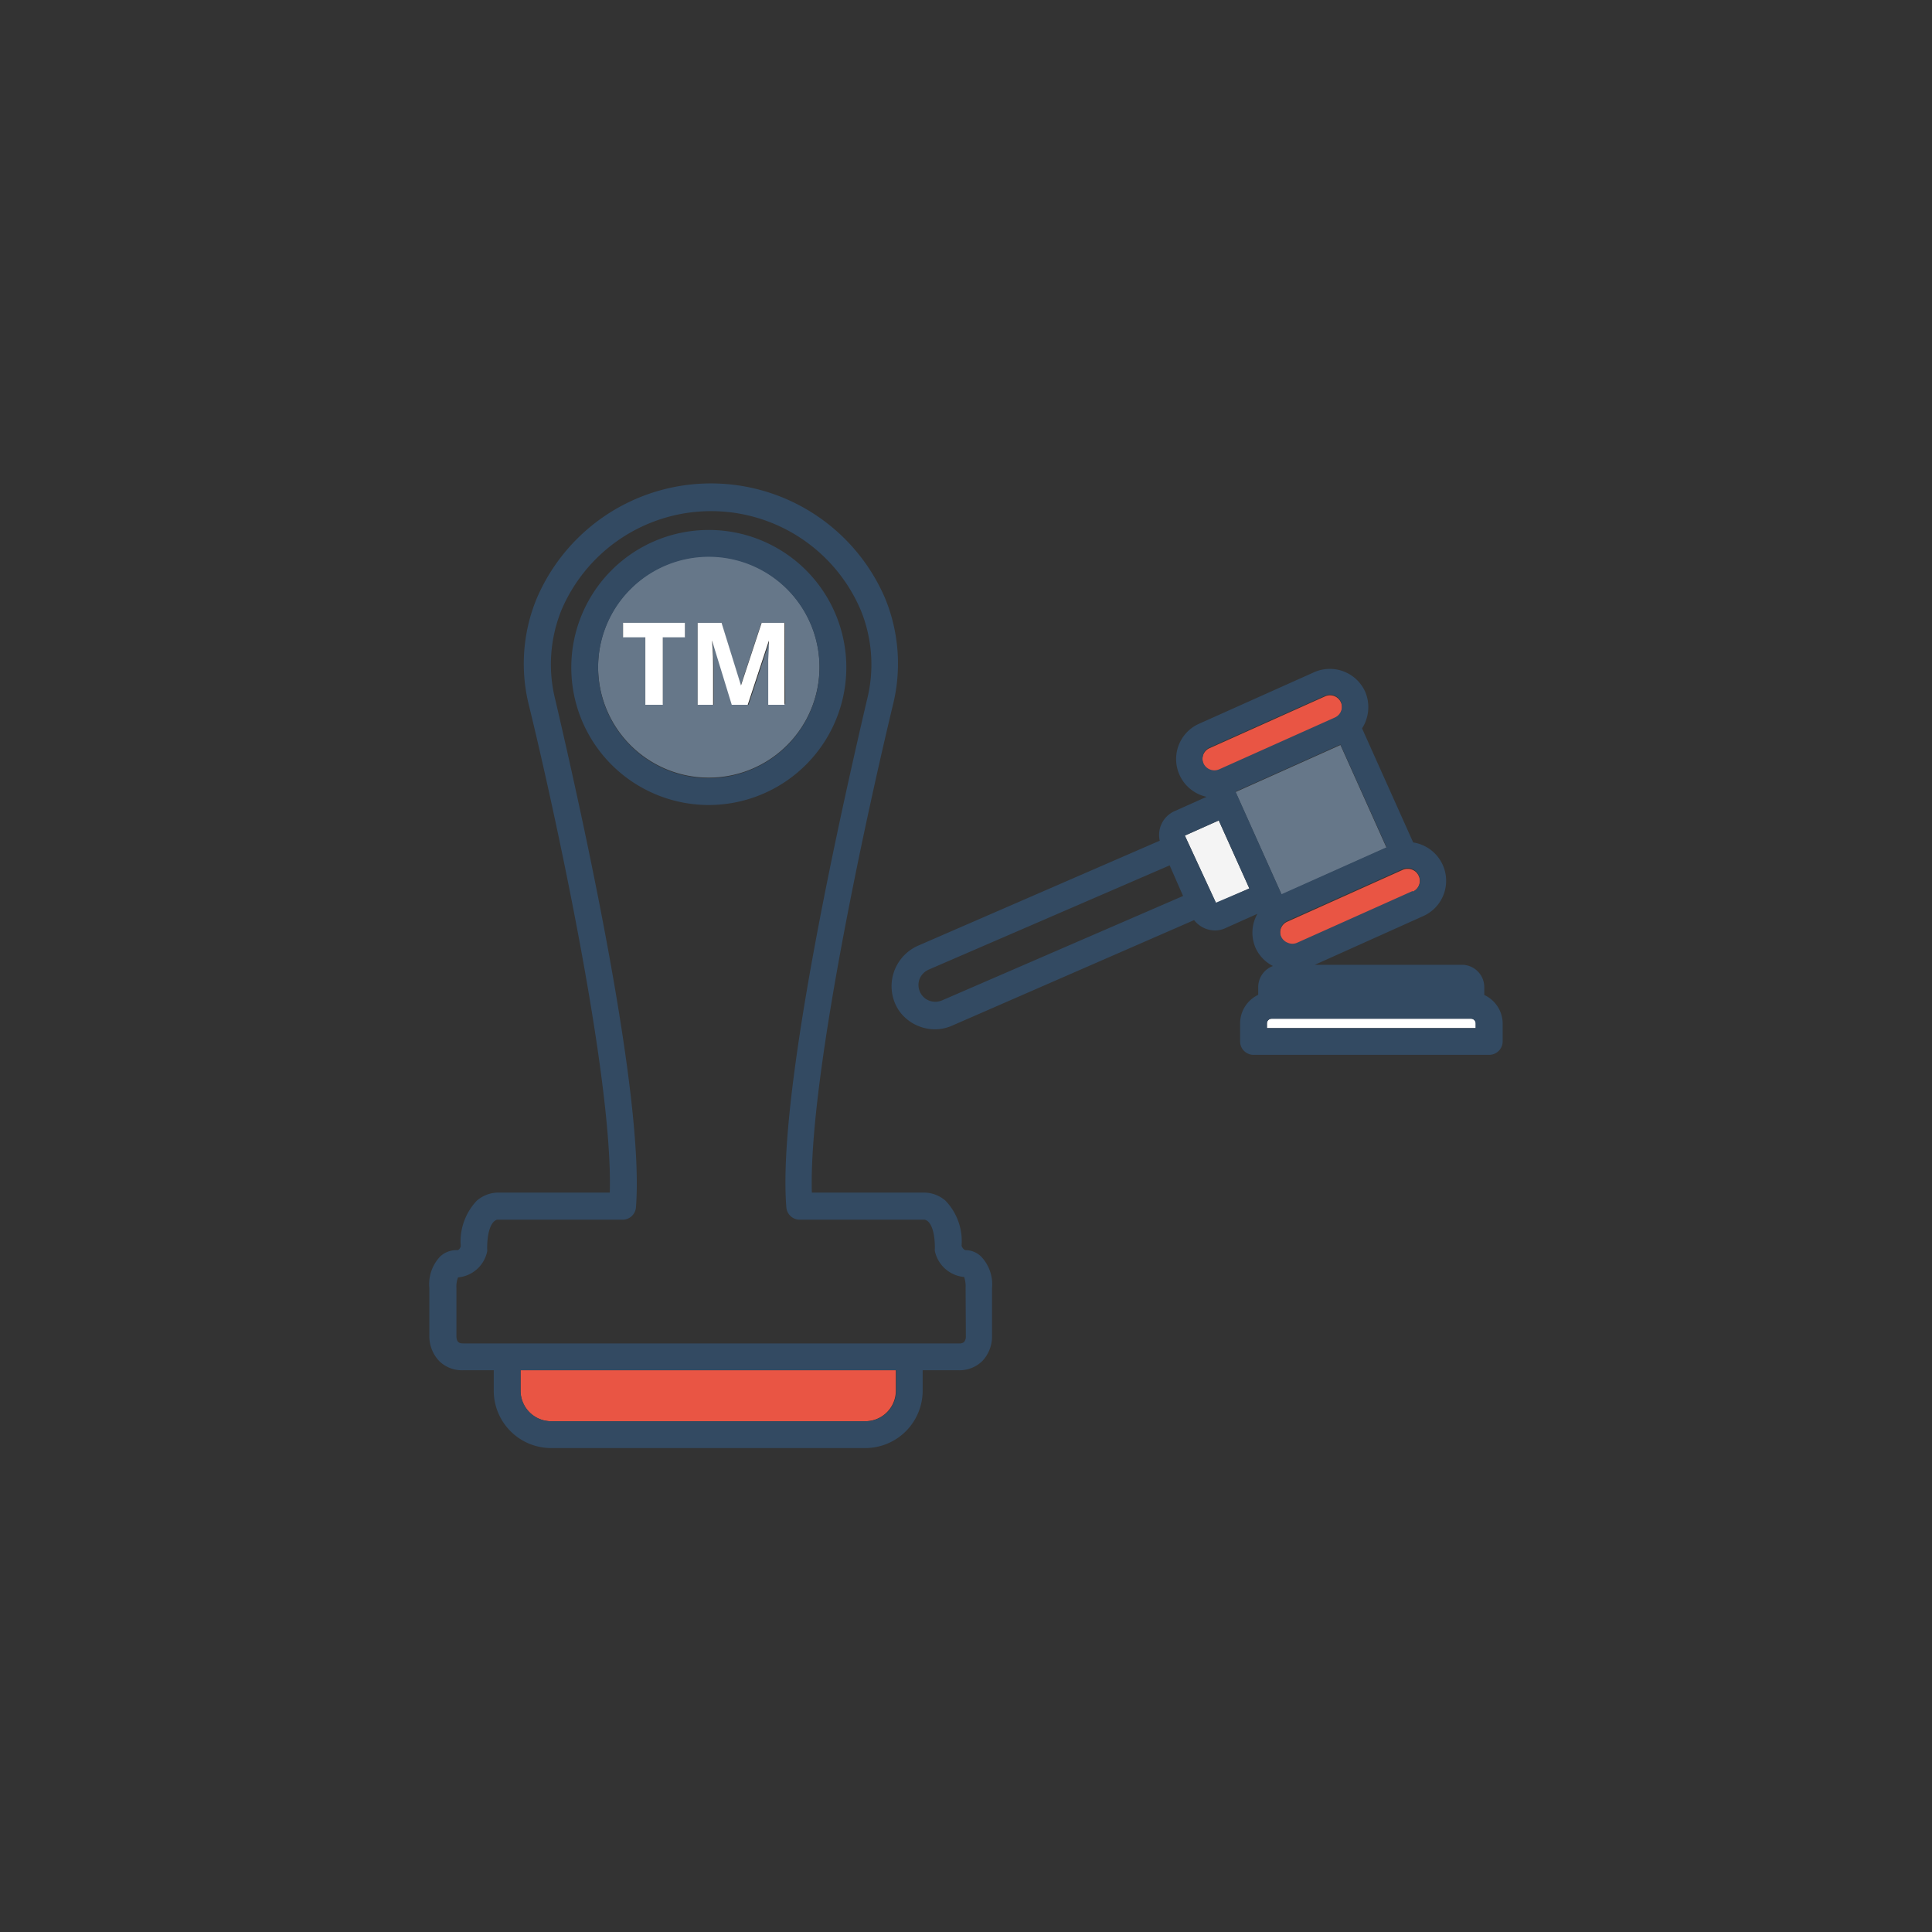 <svg id="Layer_1" data-name="Layer 1" xmlns="http://www.w3.org/2000/svg" viewBox="0 0 144 144">
  <rect x="0" y="0" width="144" height="144" fill="#333333" stroke="none"/>
  <g id="Trade_Mark_Enforcement" data-name="Trade Mark Enforcement">
    <path d="M87.18,64.5,69.24,72.31a1.31,1.31,0,0,0-.69.68,1.26,1.26,0,0,0,.14,1.2,1.17,1.17,0,0,0,.36.34,1.28,1.28,0,0,0,1.17.08l18-7.83Z" fill="none"/>
    <path d="M69.65,93.24a.82.82,0,0,1,0-.22c0-1.42-.36-1.88-.52-2a.81.81,0,0,0-.22-.12H59.56a1,1,0,0,1-1-.92c-.67-8.36,4-29.21,6-37.79a10.72,10.72,0,0,0-.45-6.71,12.12,12.12,0,0,0-22.32,0,10.79,10.79,0,0,0-.44,6.71c2,8.58,6.68,29.44,6,37.79a1,1,0,0,1-1,.92H37.07a.64.64,0,0,0-.24.15c-.15.14-.49.62-.49,2a.83.83,0,0,1,0,.22,2.44,2.44,0,0,1-2.17,1.93A1.82,1.82,0,0,0,34,96v3.66c0,.51.33.51.52.51H71.43a.5.5,0,0,0,.37-.1.61.61,0,0,0,.14-.4V96a2.09,2.09,0,0,0-.11-.79A2.46,2.46,0,0,1,69.65,93.24ZM42.58,49.71A10.25,10.25,0,1,1,52.83,60,10.26,10.26,0,0,1,42.58,49.71Z" fill="none"/>
    <path d="M38.8,102.13v1.52a2.28,2.28,0,0,0,2.28,2.28H64.49a2.28,2.28,0,0,0,2.28-2.28v-1.52Z" fill="#e95544"/>
    <path d="M72,93.18c-.18,0-.28-.21-.33-.32a4.36,4.36,0,0,0-1.2-3.37,2.47,2.47,0,0,0-1.72-.6H60.51C60.25,80,65,59,66.53,52.64a12.82,12.82,0,0,0-.54-8,14.12,14.12,0,0,0-26,0,12.75,12.75,0,0,0-.55,8C41,59,45.71,80,45.45,88.89H37.26a2.47,2.47,0,0,0-1.72.6,4.41,4.41,0,0,0-1.2,3.37c0,.12-.13.32-.25.32a1.76,1.76,0,0,0-1.27.46A3,3,0,0,0,32,96V99.6a2.7,2.7,0,0,0,.72,1.83,2.42,2.42,0,0,0,1.8.7H36.8v1.52a4.28,4.28,0,0,0,4.28,4.28H64.49a4.28,4.28,0,0,0,4.28-4.28v-1.52h2.66a2.42,2.42,0,0,0,1.8-.7,2.66,2.66,0,0,0,.71-1.81V96a3,3,0,0,0-.79-2.32A1.65,1.65,0,0,0,72,93.18Zm-7.46,12.75H41.08a2.28,2.28,0,0,1-2.28-2.28v-1.52h28v1.52A2.28,2.28,0,0,1,64.49,105.93Zm7.45-6.3a.61.61,0,0,1-.14.4.5.5,0,0,1-.37.1H34.54c-.19,0-.51,0-.52-.51V96a1.82,1.82,0,0,1,.12-.79,2.44,2.44,0,0,0,2.17-1.93.83.83,0,0,0,0-.22c0-1.37.34-1.85.49-2a.64.64,0,0,1,.24-.15H46.4a1,1,0,0,0,1-.92c.66-8.35-4-29.21-6-37.79a10.79,10.79,0,0,1,.44-6.71,12.12,12.12,0,0,1,22.32,0,10.72,10.72,0,0,1,.45,6.71c-2,8.58-6.69,29.43-6,37.79a1,1,0,0,0,1,.92h9.33a.81.81,0,0,1,.22.12c.16.14.52.6.52,2a.82.82,0,0,0,0,.22,2.46,2.46,0,0,0,2.18,1.93,2.09,2.09,0,0,1,.11.79Z" fill="#334a62"/>
    <path d="M52.83,41.46a8.25,8.25,0,1,0,8.25,8.25A8.26,8.26,0,0,0,52.83,41.46Zm-1.78,6H49.39v5H48.1v-5H46.44V46.42h4.61Zm7.48,5H57.32V49.64c0-.14,0-.3,0-.47s0-.66.05-1.43h0l-1.58,4.79H54.58l-1.47-4.79h0c.06,1,.08,1.62.08,1.95v2.84H52V46.42h1.76l1.45,4.67h0l1.54-4.67h1.76Z" fill="#667789"/>
    <path d="M63.08,49.71A10.25,10.25,0,1,0,52.83,60,10.26,10.26,0,0,0,63.08,49.71ZM52.83,58a8.25,8.25,0,1,1,8.25-8.25A8.26,8.26,0,0,1,52.83,58Z" fill="#334a62"/>
    <polygon points="46.44 47.5 48.1 47.5 48.1 52.53 49.4 52.53 49.4 47.5 51.05 47.5 51.05 46.42 46.44 46.42 46.44 47.5" fill="#fff"/>
    <path d="M55.23,51.09h0l-1.45-4.67H52v6.11h1.15V49.69c0-.33,0-1-.08-1.95h0l1.47,4.79h1.19l1.58-4.79h0c0,.77-.05,1.25-.05,1.43s0,.33,0,.47v2.89h1.21V46.42H56.77Z" fill="#fff"/>
    <polygon points="90.84 61.15 88.31 62.28 90.64 67.33 93.12 66.22 90.84 61.15" fill="#f4f4f4"/>
    <rect x="93.43" y="56.92" width="8.57" height="8.39" transform="translate(-16.45 45.32) rotate(-24.15)" fill="#667789"/>
    <path d="M90.87,57.39l8.62-3.86a.89.89,0,0,0-.72-1.63l-8.63,3.87a.89.89,0,0,0-.44,1.17A.89.89,0,0,0,90.87,57.39Z" fill="#e95544"/>
    <path d="M105.74,65.28a.88.88,0,0,0-.81-.52.94.94,0,0,0-.37.07L95.94,68.7a.89.89,0,0,0-.45,1.17h0a.9.9,0,0,0,.5.46.85.85,0,0,0,.68,0l8.62-3.86A.89.89,0,0,0,105.74,65.28Z" fill="#e95544"/>
    <rect x="95.78" y="73.91" width="12.85" height="0.02" fill="#fff"/>
    <path d="M110,76.28a.35.35,0,0,0-.35-.35H94.78a.35.35,0,0,0-.35.35v.35H110Z" fill="#fff"/>
    <path d="M110.63,74.16v-.58A1.67,1.67,0,0,0,109,71.91H98l8.08-3.63a2.88,2.88,0,0,0,1.45-3.82,2.9,2.9,0,0,0-2.2-1.67l-3.81-8.5a2.93,2.93,0,0,0,.22-2.76A2.89,2.89,0,0,0,98,50.08l-8.62,3.86a2.88,2.88,0,0,0,.55,5.45l-2.39,1.07a1.94,1.94,0,0,0-1.1,2.2l-18,7.82h0a3.32,3.32,0,0,0-1.73,1.75A3.28,3.28,0,0,0,67,75.32a3.23,3.23,0,0,0,1,.93,3.34,3.34,0,0,0,1.69.47A3.2,3.2,0,0,0,71,76.43l18-7.85a2,2,0,0,0,1.54.77,1.81,1.81,0,0,0,.79-.17l2.39-1.07a2.85,2.85,0,0,0-.12,2.58h0A2.82,2.82,0,0,0,94.88,72a1.68,1.68,0,0,0-1.1,1.57v.58a2.36,2.36,0,0,0-1.35,2.12v1.35a1,1,0,0,0,1,1H111a1,1,0,0,0,1-1V76.28A2.36,2.36,0,0,0,110.63,74.16Zm-14.85-.25h12.85v0H95.78Zm-1.35,2.37a.35.35,0,0,1,.35-.35h14.85a.35.35,0,0,1,.35.35v.35H94.43Zm-3.8-9-2.32-5,2.53-1.13,2.28,5.07Zm-.95-11.07a.85.85,0,0,1,.46-.49l8.63-3.87a.89.89,0,0,1,.72,1.63l-8.62,3.86a.89.89,0,0,1-1.17-.45A.85.85,0,0,1,89.68,56.26Zm15.61,10.2-8.62,3.86a.85.85,0,0,1-.68,0,.9.9,0,0,1-.5-.46h0a.89.89,0,0,1,.45-1.17l8.62-3.87a.94.94,0,0,1,.37-.07.88.88,0,0,1,.81.52A.89.89,0,0,1,105.29,66.46Zm-9.77.24L92.09,59l7.82-3.51,3.44,7.66Zm-25.3,7.91a1.28,1.28,0,0,1-1.17-.08,1.17,1.17,0,0,1-.36-.34,1.26,1.26,0,0,1-.14-1.2,1.31,1.31,0,0,1,.69-.68L87.18,64.5l1,2.28Z" fill="#334a62"/>
  </g>
</svg>
